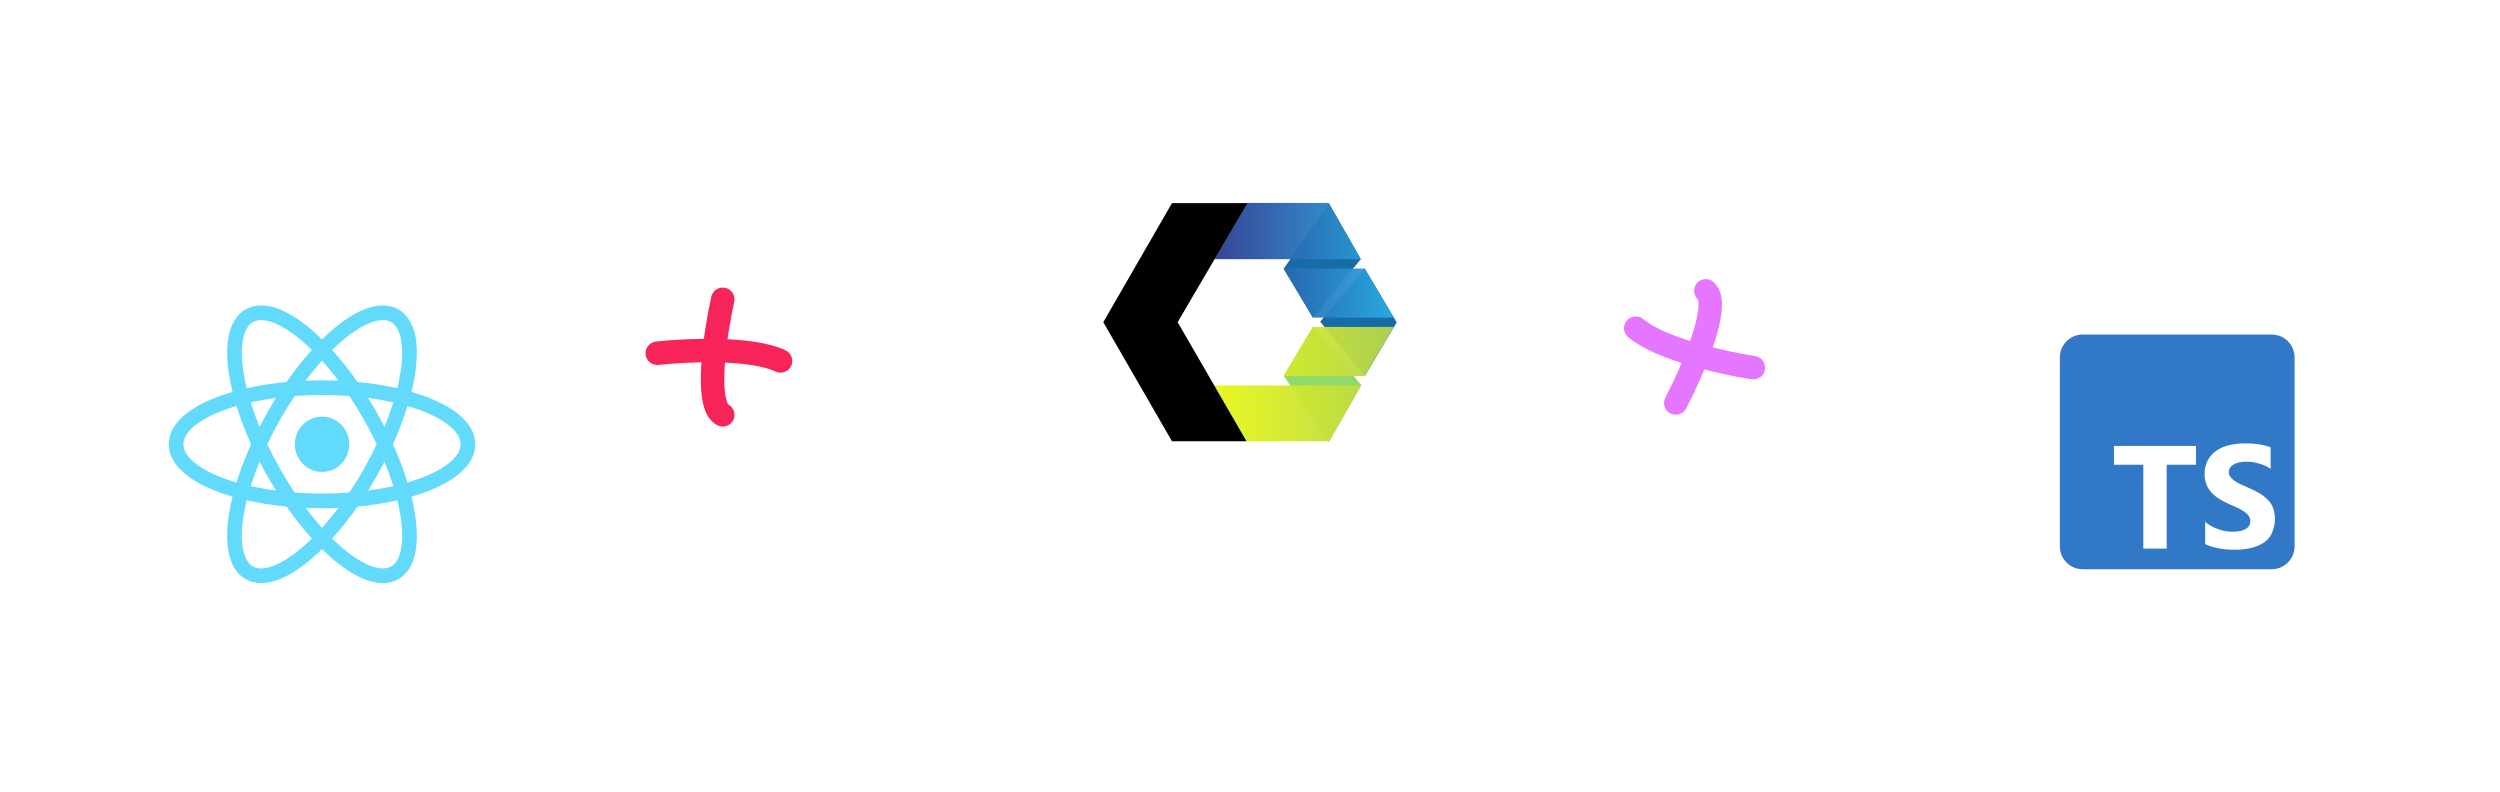 <svg xmlns="http://www.w3.org/2000/svg" width="426" height="135" viewBox="0 0 426 135" fill="none">
<g filter="url(#filter0_d_1050_998)">
<circle cx="55" cy="76" r="37" fill="white"/>
</g>
<path d="M54.873 80.411C57.433 80.411 59.508 78.303 59.508 75.703C59.508 73.103 57.433 70.995 54.873 70.995C52.313 70.995 50.238 73.103 50.238 75.703C50.238 78.303 52.313 80.411 54.873 80.411Z" fill="#61DAFB"/>
<path d="M54.87 85.349C68.605 85.349 79.739 81.03 79.739 75.703C79.739 70.375 68.605 66.056 54.87 66.056C41.135 66.056 30 70.375 30 75.703C30 81.03 41.135 85.349 54.87 85.349Z" stroke="#61DAFB" stroke-width="2.5"/>
<path d="M46.648 80.526C53.516 92.61 62.764 100.246 67.306 97.583C71.848 94.919 69.963 82.963 63.095 70.88C56.227 58.796 46.978 51.159 42.437 53.823C37.895 56.487 39.78 68.442 46.648 80.526Z" stroke="#61DAFB" stroke-width="2.5"/>
<path d="M46.646 70.88C39.778 82.964 37.893 94.919 42.434 97.583C46.976 100.246 56.225 92.61 63.093 80.526C69.96 68.442 71.846 56.487 67.304 53.823C62.762 51.16 53.513 58.796 46.646 70.88Z" stroke="#61DAFB" stroke-width="2.5"/>
<g filter="url(#filter1_d_1050_998)">
<circle cx="371" cy="73" r="37" fill="white"/>
<path d="M387.094 53H354.906C352.749 53 351 54.749 351 56.906V89.094C351 91.251 352.749 93 354.906 93H387.094C389.251 93 391 91.251 391 89.094V56.906C391 54.749 389.251 53 387.094 53Z" fill="#3178C6"/>
<path fill-rule="evenodd" clip-rule="evenodd" d="M375.766 84.797V88.703C376.398 89.031 377.172 89.273 378.031 89.438C378.891 89.602 379.828 89.68 380.766 89.68C381.703 89.68 382.562 89.594 383.422 89.414C384.281 89.234 384.984 88.938 385.609 88.555C386.242 88.141 386.781 87.617 387.094 86.914C387.406 86.211 387.648 85.43 387.648 84.414C387.648 83.703 387.539 83.086 387.328 82.539C387.117 81.992 386.813 81.523 386.391 81.133C385.992 80.719 385.531 80.352 384.984 80.039C384.438 79.727 383.812 79.398 383.109 79.102C382.594 78.891 382.172 78.688 381.703 78.484C381.297 78.281 380.945 78.078 380.688 77.875C380.398 77.664 380.18 77.445 380.023 77.219C379.867 76.984 379.789 76.727 379.789 76.438C379.789 76.172 379.859 75.93 380 75.711C380.141 75.492 380.336 75.312 380.586 75.156C380.836 75 381.148 74.883 381.523 74.797C381.891 74.711 382.297 74.672 382.773 74.672C383.102 74.672 383.445 74.696 383.789 74.745C384.148 74.795 384.516 74.87 384.883 74.972C385.25 75.073 385.609 75.198 385.977 75.355C386.32 75.511 386.641 75.691 386.914 75.894V72.222C386.32 71.995 385.664 71.823 384.961 71.714C384.258 71.605 383.477 71.55 382.539 71.55C381.602 71.55 380.742 71.652 379.883 71.847C379.023 72.042 378.32 72.355 377.695 72.784C377.063 73.206 376.602 73.722 376.211 74.425C375.844 75.081 375.664 75.831 375.664 76.769C375.664 77.941 376 78.956 376.68 79.737C377.352 80.597 378.398 81.222 379.727 81.847C380.266 82.066 380.742 82.284 381.211 82.495C381.68 82.706 382.07 82.925 382.383 83.152C382.719 83.378 382.984 83.628 383.164 83.894C383.359 84.159 383.461 84.472 383.461 84.831C383.461 85.081 383.4 85.316 383.281 85.534C383.163 85.753 382.977 85.941 382.727 86.097C382.477 86.253 382.172 86.378 381.789 86.472C381.422 86.558 381.008 86.605 380.461 86.605C379.602 86.605 378.742 86.456 377.961 86.159C377.102 85.863 376.32 85.417 375.617 84.831L375.766 84.797ZM369.203 75.188H374.203V71.984H360.219V75.188H365.219V89.484H369.203V75.188Z" fill="white"/>
</g>
<g filter="url(#filter2_d_1050_998)">
<circle cx="213" cy="51" r="37" fill="white"/>
<g clip-path="url(#clip0_1050_998)">
<path fill-rule="evenodd" clip-rule="evenodd" d="M237.999 50.932L232.569 60.077L224.953 50.807L232.569 41.787L237.999 50.932Z" fill="#166DA5"/>
<path fill-rule="evenodd" clip-rule="evenodd" d="M231.976 61.637L223.705 51.743L218.742 60.045L226.451 71.313L231.976 61.637Z" fill="#8FDB69"/>
<path fill-rule="evenodd" clip-rule="evenodd" d="M231.882 40.164L223.705 50.089L218.742 41.787L226.451 30.645L231.882 40.164Z" fill="#166DA5"/>
<path opacity="0.95" fill-rule="evenodd" clip-rule="evenodd" d="M206.945 40.164H231.883L226.39 30.582H212.438L206.945 40.164ZM223.706 50.12H237.501L232.538 41.756H218.712" fill="url(#paint0_linear_1050_998)"/>
<path opacity="0.95" fill-rule="evenodd" clip-rule="evenodd" d="M231.976 61.669H206.914L212.407 71.188H226.452L231.976 61.669ZM223.706 51.712H237.501L232.538 60.077H218.712" fill="url(#paint1_linear_1050_998)"/>
<path fill-rule="evenodd" clip-rule="evenodd" d="M212.407 71.188L200.672 50.901L212.563 30.613H199.704L188 50.901L199.704 71.188H212.407Z" fill="#010101"/>
</g>
</g>
<path d="M123.157 51C121.845 56.906 120.007 69.112 123.157 70.688" stroke="#F62459" stroke-width="4" stroke-linecap="round"/>
<path d="M112 60.187C116.922 59.641 128.013 59.137 133 61.5" stroke="#F62459" stroke-width="4" stroke-linecap="round"/>
<path d="M285.554 68.667C288.364 63.276 293.322 51.908 290.674 49.56" stroke="#E476FF" stroke-width="4" stroke-linecap="round"/>
<path d="M298.771 62.652C293.852 61.903 282.958 59.507 278.731 55.917" stroke="#E476FF" stroke-width="4" stroke-linecap="round"/>
<defs>
<filter id="filter0_d_1050_998" x="0" y="25" width="110" height="110" filterUnits="userSpaceOnUse" color-interpolation-filters="sRGB">
<feFlood flood-opacity="0" result="BackgroundImageFix"/>
<feColorMatrix in="SourceAlpha" type="matrix" values="0 0 0 0 0 0 0 0 0 0 0 0 0 0 0 0 0 0 127 0" result="hardAlpha"/>
<feOffset dy="4"/>
<feGaussianBlur stdDeviation="9"/>
<feComposite in2="hardAlpha" operator="out"/>
<feColorMatrix type="matrix" values="0 0 0 0 0 0 0 0 0 0.027 0 0 0 0 0.149 0 0 0 0.09 0"/>
<feBlend mode="normal" in2="BackgroundImageFix" result="effect1_dropShadow_1050_998"/>
<feBlend mode="normal" in="SourceGraphic" in2="effect1_dropShadow_1050_998" result="shape"/>
</filter>
<filter id="filter1_d_1050_998" x="316" y="22" width="110" height="110" filterUnits="userSpaceOnUse" color-interpolation-filters="sRGB">
<feFlood flood-opacity="0" result="BackgroundImageFix"/>
<feColorMatrix in="SourceAlpha" type="matrix" values="0 0 0 0 0 0 0 0 0 0 0 0 0 0 0 0 0 0 127 0" result="hardAlpha"/>
<feOffset dy="4"/>
<feGaussianBlur stdDeviation="9"/>
<feComposite in2="hardAlpha" operator="out"/>
<feColorMatrix type="matrix" values="0 0 0 0 0 0 0 0 0 0.027 0 0 0 0 0.149 0 0 0 0.09 0"/>
<feBlend mode="normal" in2="BackgroundImageFix" result="effect1_dropShadow_1050_998"/>
<feBlend mode="normal" in="SourceGraphic" in2="effect1_dropShadow_1050_998" result="shape"/>
</filter>
<filter id="filter2_d_1050_998" x="158" y="0" width="110" height="110" filterUnits="userSpaceOnUse" color-interpolation-filters="sRGB">
<feFlood flood-opacity="0" result="BackgroundImageFix"/>
<feColorMatrix in="SourceAlpha" type="matrix" values="0 0 0 0 0 0 0 0 0 0 0 0 0 0 0 0 0 0 127 0" result="hardAlpha"/>
<feOffset dy="4"/>
<feGaussianBlur stdDeviation="9"/>
<feComposite in2="hardAlpha" operator="out"/>
<feColorMatrix type="matrix" values="0 0 0 0 0 0 0 0 0 0.027 0 0 0 0 0.149 0 0 0 0.09 0"/>
<feBlend mode="normal" in2="BackgroundImageFix" result="effect1_dropShadow_1050_998"/>
<feBlend mode="normal" in="SourceGraphic" in2="effect1_dropShadow_1050_998" result="shape"/>
</filter>
<linearGradient id="paint0_linear_1050_998" x1="206.945" y1="40.351" x2="237.501" y2="40.351" gradientUnits="userSpaceOnUse">
<stop stop-color="#2A3B8F"/>
<stop offset="1" stop-color="#29ABE2"/>
</linearGradient>
<linearGradient id="paint1_linear_1050_998" x1="237.501" y1="61.45" x2="206.914" y2="61.45" gradientUnits="userSpaceOnUse">
<stop stop-color="#B4D44E"/>
<stop offset="1" stop-color="#E7F716"/>
</linearGradient>
<clipPath id="clip0_1050_998">
<rect width="50" height="50" fill="white" transform="translate(188 26)"/>
</clipPath>
</defs>
</svg>